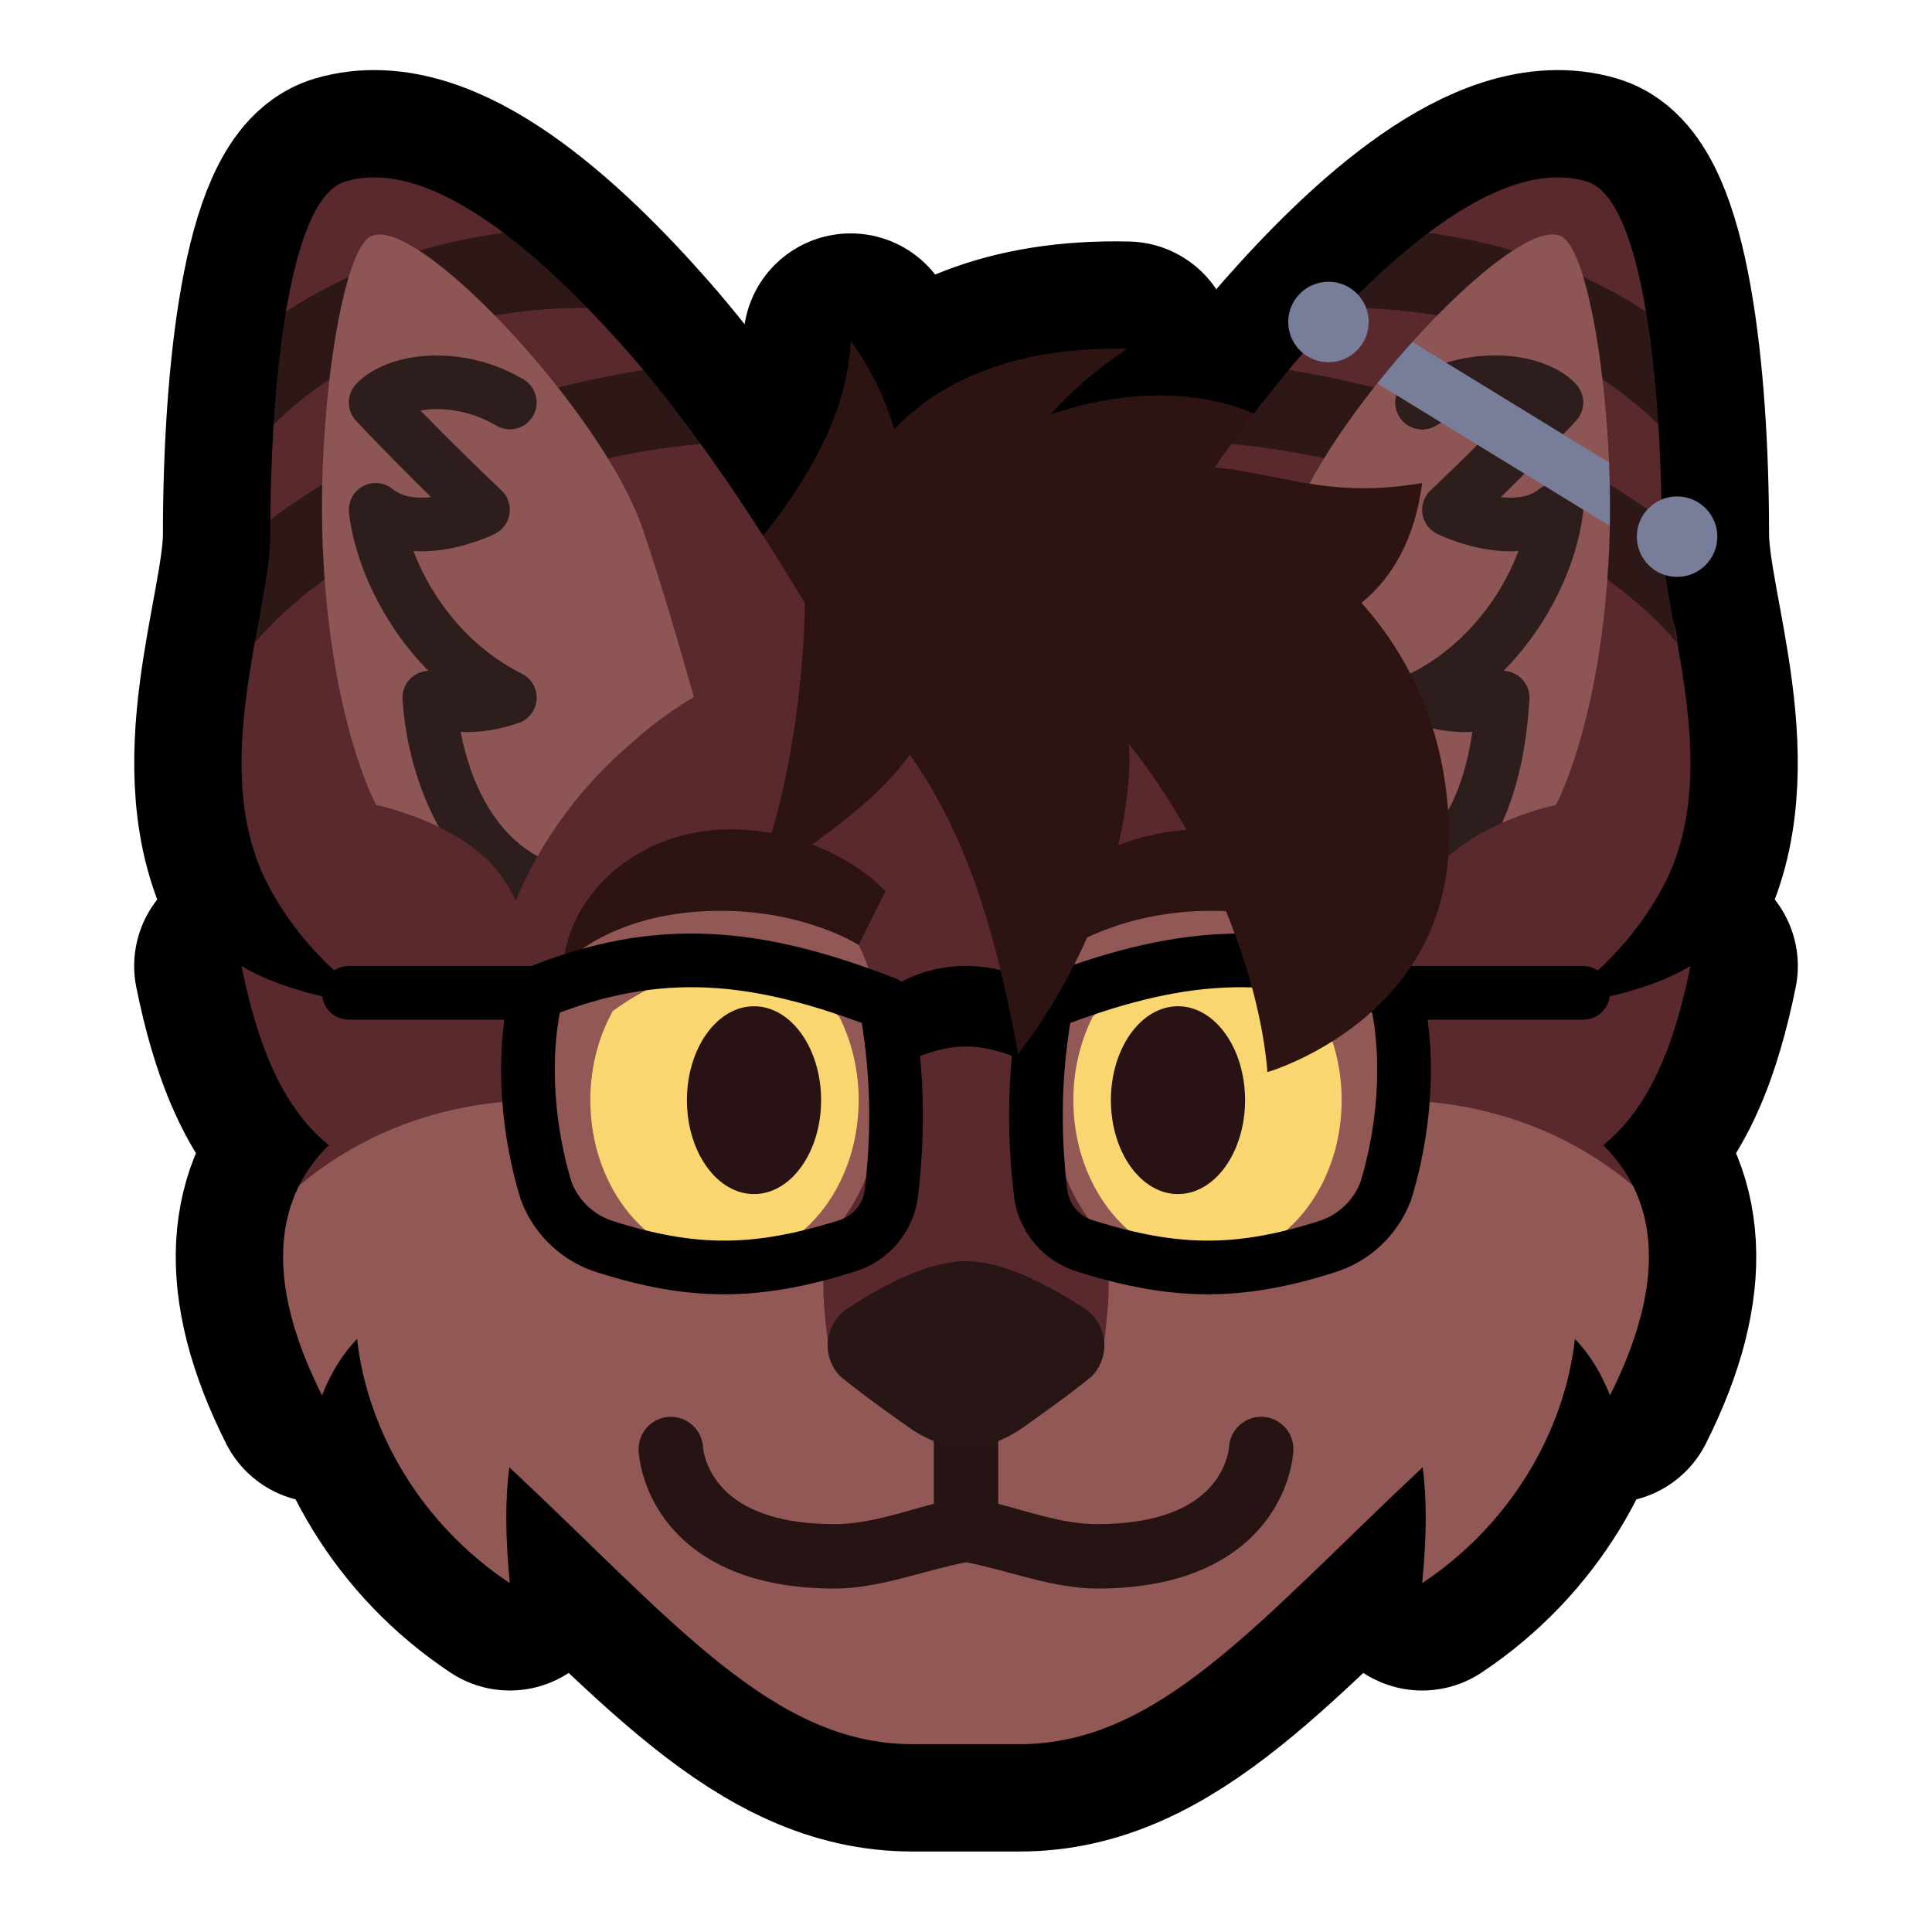 <?xml version="1.0" encoding="UTF-8" standalone="no"?>
<!DOCTYPE svg PUBLIC "-//W3C//DTD SVG 1.1//EN" "http://www.w3.org/Graphics/SVG/1.1/DTD/svg11.dtd">
<svg width="100%" height="100%" viewBox="0 0 36 36" version="1.1" xmlns="http://www.w3.org/2000/svg" xmlns:xlink="http://www.w3.org/1999/xlink" xml:space="preserve" xmlns:serif="http://www.serif.com/" style="fill-rule:evenodd;clip-rule:evenodd;stroke-linecap:round;stroke-linejoin:round;stroke-miterlimit:1.5;">
    <rect id="videah" x="0" y="0" width="36" height="36" style="fill:none;"/>
    <g id="outline">
        <path d="M7.078,18.756c-0.698,-0.469 -1.521,-1.198 -2.078,-2.256c-1.143,-2.172 0.036,-5.055 0.036,-6.543c0,-2.939 0.369,-6.266 1.394,-6.574c1.65,-0.495 3.786,1.484 5.279,3.183c0.883,1.007 1.757,2.243 2.51,3.416c0.927,-1.173 1.582,-2.374 1.632,-3.633c0.364,0.508 0.645,1.065 0.814,1.649c0.819,-0.864 2.188,-1.548 4.335,-1.498c-0.57,0.387 -1.046,0.793 -1.428,1.226c1.332,-0.461 2.712,-0.484 3.792,-0.021c0.305,-0.4 0.616,-0.784 0.927,-1.139c1.493,-1.699 3.629,-3.678 5.279,-3.183c1.025,0.308 1.394,3.635 1.394,6.574c-0,1.488 1.179,4.371 0.036,6.543c-0.557,1.058 -1.38,1.787 -2.078,2.256c0.898,-0.123 1.838,-0.317 2.578,-0.756c-0.274,1.343 -0.708,2.602 -1.626,3.338c1.003,0.992 1.212,2.503 0.126,4.662c-0.17,-0.432 -0.391,-0.777 -0.653,-1.051c-0.194,1.72 -1.195,3.454 -2.847,4.551c0.085,-0.874 0.088,-1.563 0.01,-2.16c-3.04,2.845 -4.901,5.16 -7.51,5.16l-2,0c-2.609,0 -4.47,-2.315 -7.51,-5.16c-0.078,0.597 -0.075,1.286 0.01,2.16c-1.652,-1.097 -2.653,-2.831 -2.847,-4.551c-0.262,0.274 -0.483,0.619 -0.653,1.051c-1.086,-2.159 -0.877,-3.67 0.126,-4.662c-0.918,-0.736 -1.352,-1.995 -1.626,-3.338c0.74,0.439 1.68,0.633 2.578,0.756Z" style="fill:none;stroke:#000;stroke-width:4px;"/>
    </g>
    <path id="rear-hair" serif:id="rear hair" d="M18,13l0,1l-5,0l0,-1l0.484,-2.149c1.3,-1.448 2.304,-2.93 2.367,-4.502c0.364,0.508 0.645,1.065 0.814,1.649c0.819,-0.864 2.188,-1.548 4.335,-1.498c-0.57,0.387 -1.046,0.793 -1.428,1.226c1.868,-0.647 3.829,-0.431 4.928,0.774c-2.17,0.249 -5.011,1.448 -5.5,3l0,1.5l-1,0Z" style="fill:#2d1413;"/>
    <g id="ears-up" serif:id="ears up">
        <path d="M5.328,5.808c0.218,-1.301 0.573,-2.266 1.102,-2.425c0.902,-0.27 1.948,0.198 2.955,0.955c-1.311,0.865 -2.726,1.246 -4.057,1.47Zm-0.29,3.876c0.004,-0.59 0.024,-1.191 0.061,-1.776c1.397,-2.407 3.56,-3.02 5.843,-2.172c0.269,0.276 0.526,0.557 0.767,0.83c0.093,0.107 0.187,0.216 0.28,0.328c-1.681,0.666 -6.435,2.798 -6.951,2.79Zm8.021,-1.408c1.245,1.72 2.344,3.611 2.941,4.724l1,1l0,7l-6,0l-1,1.5l-2,0l0,-0.5c-2.296,-0.11 -3.083,-1.958 -3.5,-4c0.74,0.439 1.68,0.633 2.578,0.756c-0.698,-0.469 -1.521,-1.198 -2.078,-2.256c-0.736,-1.398 -0.509,-3.09 -0.255,-4.516c0.383,-1.698 6.241,-4.77 8.314,-3.708Zm13.556,-3.938c1.007,-0.757 2.053,-1.225 2.955,-0.955c0.529,0.159 0.884,1.124 1.102,2.425c-1.628,-0.079 -2.889,-0.803 -4.057,-1.47Zm-2.604,2.556c0.093,-0.112 0.187,-0.221 0.28,-0.328c0.241,-0.273 0.498,-0.554 0.767,-0.83c2.228,-0.773 4.447,-0.475 5.843,2.172c0.037,0.585 0.057,1.186 0.061,1.776c-0.417,-0.313 -5.259,-2.296 -6.951,-2.79Zm7.244,5.09c0.254,1.426 0.481,3.118 -0.255,4.516c-0.557,1.058 -1.38,1.787 -2.078,2.256c0.898,-0.123 1.838,-0.317 2.578,-0.756c-0.417,2.042 -1.204,3.89 -3.5,4l-0,0.5l-2,0l-1,-1.5l-6,0l-0,-7l1,-1c0.597,-1.113 1.696,-3.004 2.941,-4.724c2.249,-1.073 8.248,1.529 8.314,3.708Z" style="fill:#5a292d;"/>
        <path d="M4.745,11.984c0.142,-0.789 0.291,-1.497 0.291,-2.027c0,-0.091 0.001,-0.182 0.002,-0.273c0.417,-0.313 0.868,-0.605 1.344,-0.872c1.743,-0.98 3.807,-1.64 5.607,-1.918c0.363,0.434 0.723,0.901 1.07,1.382c-1.802,0.144 -4.075,0.794 -5.942,1.843c-0.934,0.525 -1.769,1.147 -2.372,1.865Zm6.197,-6.248c-2.093,-0.004 -4.254,0.615 -5.843,2.172c0.046,-0.744 0.121,-1.463 0.229,-2.1c1.23,-0.808 2.63,-1.278 4.057,-1.47c0.54,0.406 1.068,0.895 1.557,1.398Zm19.959,2.172c-1.589,-1.557 -3.75,-2.176 -5.843,-2.172c0.489,-0.503 1.017,-0.992 1.557,-1.398c1.427,0.192 2.827,0.662 4.057,1.47c0.108,0.637 0.183,1.356 0.229,2.1Zm0.354,4.076c-0.603,-0.718 -1.438,-1.34 -2.372,-1.865c-1.867,-1.049 -4.14,-1.699 -5.942,-1.843c0.347,-0.481 0.707,-0.948 1.07,-1.382c1.8,0.278 3.864,0.938 5.607,1.918c0.476,0.267 0.927,0.559 1.344,0.872c0.001,0.091 0.002,0.182 0.002,0.273c-0,0.53 0.149,1.238 0.291,2.027Z" style="fill:#2d1817;"/>
        <path d="M28.939,8.858c0.067,0.053 -1.674,3.847 -1.349,3.827c-0.058,0.411 0.2,1.96 0.027,2.346c-0.235,0.528 -1.537,1.022 -1.474,0.999c-0.239,0.553 -0.143,1.97 -0.143,1.97l0,1l-4,0l0,-4l0.516,-0c-0,-0 0.915,-3.441 1.525,-5.191c0.271,-0.776 0.895,-1.753 1.622,-2.665c0.132,0.04 0.262,0.083 0.392,0.128c-0.076,0.149 -0.076,0.331 0.016,0.485c0.141,0.236 0.449,0.314 0.686,0.172c0.133,-0.08 0.271,-0.142 0.408,-0.189c0.031,0.015 0.061,0.03 0.091,0.045c-0.102,-0.136 1.824,0.356 1.824,0.356c0.094,-0.098 0.189,-0.198 0.284,-0.298c0.178,-0.189 0.182,-0.482 0.009,-0.676c-0.202,-0.227 -0.571,-0.426 -1.043,-0.505c-0.457,-0.076 -1.015,-0.044 -1.565,0.159c-0.152,-0.143 -0.301,-0.293 -0.448,-0.449c1.157,-1.287 2.382,-2.245 2.805,-1.95c0.42,0.294 0.777,2.217 0.86,4.196c-0.199,-0.045 -0.394,-0.1 -0.586,-0.163l-0.457,0.403Zm-20.76,6.553c-0.612,-0.3 -1.17,-0.411 -1.17,-0.411c-0,-0 -0.855,-1.556 -0.994,-4.801c-0.103,-2.405 0.33,-5.404 0.863,-5.777c0.784,-0.548 4.322,3.213 5.081,5.387c0.61,1.75 1.525,5.191 1.525,5.191l0.516,-0l0,4l-4,0l0,-1c0,0 -0.094,-0.544 -0.341,-1.107c0.005,0.003 0.384,-0.34 0.341,-0.393c-0.321,-0.391 -1.434,-1.291 -1.821,-1.089Zm21.272,-6.126c0.185,0.163 0.367,0.335 0.546,0.515c-0.003,0.134 -0.007,0.267 -0.012,0.399c-0.139,3.245 -0.994,4.801 -0.994,4.801c0,-0 -0.462,0.092 -1.006,0.335c0.01,-0.023 -0.166,-2.816 -0.263,-2.819c0.861,-0.875 1.769,-3.148 1.729,-3.231Z" style="fill:#8d5654;"/>
        <path d="M8.179,15.411c-0.416,-0.748 -0.632,-1.619 -0.678,-2.381c-0.01,-0.172 0.068,-0.337 0.208,-0.437c0.081,-0.058 0.176,-0.089 0.273,-0.093c-0.861,-0.875 -1.368,-2.004 -1.479,-2.941c-0.023,-0.202 0.077,-0.398 0.255,-0.496c0.177,-0.099 0.397,-0.08 0.555,0.047c0.2,0.16 0.452,0.176 0.679,0.157c0.013,-0.001 0.027,-0.002 0.041,-0.004c-0.382,-0.373 -0.891,-0.883 -1.397,-1.42c-0.178,-0.189 -0.182,-0.482 -0.009,-0.676c0.202,-0.227 0.571,-0.426 1.043,-0.505c0.603,-0.1 1.381,-0.013 2.087,0.409c0.236,0.141 0.314,0.449 0.172,0.686c-0.141,0.236 -0.449,0.314 -0.686,0.172c-0.476,-0.285 -1.002,-0.348 -1.409,-0.28c0.806,0.828 1.508,1.486 1.508,1.486c0.15,0.141 0.198,0.358 0.123,0.549c-0.047,0.118 -0.135,0.21 -0.244,0.264c-0.003,0.002 -0.011,0.006 -0.021,0.01c-0.09,0.043 -0.571,0.259 -1.124,0.305c-0.122,0.011 -0.246,0.013 -0.372,0.004c0.332,0.878 1.02,1.788 2.019,2.285c0.18,0.09 0.289,0.28 0.276,0.481c-0.014,0.202 -0.147,0.375 -0.338,0.44c-0.4,0.136 -0.757,0.182 -1.078,0.164c0.186,0.969 0.668,2.002 1.612,2.403c0.254,0.108 0.373,0.401 0.265,0.655c-0.108,0.254 -0.401,0.373 -0.655,0.265c-0.05,-0.021 -0.099,-0.043 -0.146,-0.067c-0.138,-0.311 -0.322,-0.627 -0.564,-0.86c-0.274,-0.264 -0.602,-0.467 -0.916,-0.622Zm18.151,1.508c-0.063,0.023 -0.127,0.043 -0.194,0.062c-0.265,0.075 -0.542,-0.079 -0.617,-0.345c-0.075,-0.265 0.079,-0.542 0.345,-0.617c0.628,-0.178 1.003,-0.631 1.239,-1.159c0.172,-0.387 0.273,-0.813 0.332,-1.223c-0.326,0.019 -0.689,-0.025 -1.096,-0.164c-0.191,-0.065 -0.324,-0.238 -0.338,-0.44c-0.013,-0.201 0.096,-0.391 0.276,-0.481c0.999,-0.497 1.688,-1.407 2.018,-2.285c-0.125,0.009 -0.249,0.007 -0.371,-0.004c-0.553,-0.046 -1.034,-0.262 -1.124,-0.305c-0.01,-0.004 -0.018,-0.008 -0.021,-0.01c-0.109,-0.054 -0.197,-0.146 -0.244,-0.264c-0.075,-0.191 -0.027,-0.408 0.123,-0.549c-0,0 0.481,-0.451 1.103,-1.075c0.291,0.169 0.576,0.354 0.856,0.556c-0.238,0.241 -0.46,0.461 -0.65,0.647c0.014,0.002 0.027,0.003 0.041,0.004c0.227,0.019 0.479,0.003 0.679,-0.157c0.129,-0.104 0.299,-0.135 0.453,-0.09c0.105,0.086 0.209,0.174 0.311,0.265c0.04,0.083 0.057,0.178 0.046,0.274c-0.111,0.937 -0.618,2.066 -1.479,2.941c0.097,0.004 0.192,0.035 0.273,0.093c0.14,0.1 0.218,0.265 0.208,0.437c-0.042,0.694 -0.164,1.522 -0.483,2.237c-0.01,0.023 -0.021,0.045 -0.031,0.068c-0.361,0.161 -0.758,0.388 -1.08,0.698c-0.249,0.239 -0.437,0.567 -0.575,0.886Zm1.425,-9.293c-0.343,-0.236 -0.672,-0.505 -0.99,-0.805c0.55,-0.203 1.108,-0.235 1.565,-0.159c0.472,0.079 0.841,0.278 1.043,0.505c0.173,0.194 0.169,0.487 -0.009,0.676c-0.141,0.149 -0.282,0.297 -0.421,0.44c-0.318,-0.135 -0.626,-0.297 -0.924,-0.483c0.048,-0.05 0.097,-0.1 0.147,-0.151c-0.127,-0.021 -0.266,-0.03 -0.411,-0.023Zm-0.59,0.114c-0.137,0.047 -0.275,0.109 -0.408,0.189c-0.237,0.142 -0.545,0.064 -0.686,-0.172c-0.092,-0.154 -0.092,-0.336 -0.016,-0.485c0.378,0.133 0.748,0.289 1.11,0.468Z" style="fill:#2e1d1d;"/>
        <path d="M29.997,9.8l-4.334,-2.656c0.212,-0.265 0.432,-0.525 0.654,-0.772l3.665,2.246c0.017,0.396 0.022,0.794 0.015,1.182Zm-5.243,-4.55c0.414,-0 0.75,0.336 0.75,0.75c0,0.414 -0.336,0.75 -0.75,0.75c-0.414,-0 -0.75,-0.336 -0.75,-0.75c0,-0.414 0.336,-0.75 0.75,-0.75Zm6.496,4c0.414,-0 0.75,0.336 0.75,0.75c0,0.414 -0.336,0.75 -0.75,0.75c-0.414,0 -0.75,-0.336 -0.75,-0.75c0,-0.414 0.336,-0.75 0.75,-0.75Z" style="fill:#787d99;"/>
    </g>
    <g id="head-mouth-closed" serif:id="head mouth closed">
        <path d="M16.544,12l2.912,0c1.822,-0 3.512,0.693 4.787,1.856c0.162,0.137 0.318,0.281 0.469,0.432c1.415,1.415 2.231,3.316 2.285,5.311c0.197,0.292 0.489,0.514 0.835,0.622c1.216,0.367 2.145,0.974 2.595,1.871c-1.427,0.908 -9.751,4.101 -9.852,4.908l-5.15,0c-0.101,-0.807 -8.425,-4 -9.852,-4.908c0.45,-0.897 1.379,-1.504 2.595,-1.871c0.346,-0.108 0.638,-0.33 0.835,-0.622c0.054,-1.995 0.87,-3.896 2.285,-5.311c0.151,-0.151 0.307,-0.295 0.469,-0.432c1.275,-1.163 2.965,-1.856 4.787,-1.856Z" style="fill:#5a292d;"/>
        <path d="M30.427,22.092c0.478,0.955 0.413,2.237 -0.427,3.908c-0.17,-0.432 -0.391,-0.777 -0.653,-1.051c-0.194,1.72 -1.195,3.454 -2.847,4.551c0.085,-0.874 0.088,-1.563 0.01,-2.16c-3.04,2.845 -4.901,5.16 -7.51,5.16l-2,0c-2.609,0 -4.47,-2.315 -7.51,-5.16c-0.078,0.597 -0.075,1.286 0.01,2.16c-1.652,-1.097 -2.653,-2.831 -2.847,-4.551c-0.262,0.274 -0.483,0.619 -0.653,1.051c-0.84,-1.671 -0.905,-2.953 -0.427,-3.908c1.088,-0.913 2.566,-1.568 4.427,-1.592c0,-2.762 1.8,-4.939 4.228,-4.426c1.123,0.237 2.272,1.543 2.272,3.926c0,2.027 -1,2.97 -1,2.97c-0.221,0.553 -0.176,1.223 -0.075,2.03l5.15,0c0.101,-0.807 0.146,-1.477 -0.075,-2.03c0,-0 -1,-0.943 -1,-2.97c0,-2.383 1.149,-3.689 2.272,-3.926c2.428,-0.513 4.228,1.664 4.228,4.426c1.861,0.024 3.339,0.679 4.427,1.592Z" style="fill:#915856;"/>
    </g>
    <g id="face">
        <path d="M18,29.11c-0.795,0.156 -1.623,0.49 -2.444,0.49c-1.395,0 -2.238,-0.401 -2.757,-0.85c-0.882,-0.764 -0.899,-1.728 -0.899,-1.728c-0.012,-0.331 0.247,-0.609 0.578,-0.622c0.331,-0.012 0.609,0.247 0.622,0.578c-0,-0 0.036,0.476 0.485,0.864c0.368,0.319 0.98,0.558 1.971,0.558c0.618,0 1.238,-0.22 1.844,-0.379l0,-2.021c0,-0.331 0.269,-0.6 0.6,-0.6c0.331,0 0.6,0.269 0.6,0.6l0,2.021c0.606,0.159 1.226,0.379 1.844,0.379c0.991,0 1.603,-0.239 1.971,-0.558c0.449,-0.388 0.485,-0.864 0.485,-0.864c0.013,-0.331 0.291,-0.59 0.622,-0.578c0.331,0.013 0.59,0.291 0.578,0.622c-0,0 -0.017,0.964 -0.899,1.728c-0.519,0.449 -1.362,0.85 -2.757,0.85c-0.821,0 -1.649,-0.334 -2.444,-0.49Z" style="fill:#261414;"/>
        <path d="M15.637,18.943c0.23,0.454 0.363,0.987 0.363,1.557c-0,1.656 -1.12,3 -2.5,3c-1.38,0 -2.5,-1.344 -2.5,-3c-0,-0.615 0.154,-1.186 0.419,-1.662c0.736,-0.534 1.599,-0.869 2.31,-0.838c0.665,0.029 1.374,0.425 1.908,0.943Zm8.944,-0.105c0.265,0.476 0.419,1.047 0.419,1.662c-0,1.656 -1.12,3 -2.5,3c-1.38,0 -2.5,-1.344 -2.5,-3c-0,-0.57 0.133,-1.103 0.363,-1.557c0.534,-0.518 1.243,-0.914 1.908,-0.943c0.711,-0.031 1.574,0.304 2.31,0.838Z" style="fill:#f9d670;"/>
        <path d="M14.05,18.75c0.69,-0 1.25,0.784 1.25,1.75c-0,0.966 -0.56,1.75 -1.25,1.75c-0.69,-0 -1.25,-0.784 -1.25,-1.75c-0,-0.966 0.56,-1.75 1.25,-1.75Zm7.9,-0c0.69,-0 1.25,0.784 1.25,1.75c-0,0.966 -0.56,1.75 -1.25,1.75c-0.69,-0 -1.25,-0.784 -1.25,-1.75c-0,-0.966 0.56,-1.75 1.25,-1.75Z" style="fill:#281214;"/>
        <path d="M18,27c-0.225,-0 -0.68,-0.126 -1.074,-0.409c-0.22,-0.158 -0.793,-0.556 -1.265,-0.941c-0.179,-0.181 -0.264,-0.434 -0.232,-0.686c0.032,-0.252 0.179,-0.475 0.397,-0.605c0.618,-0.399 1.462,-0.859 2.174,-0.859c0.712,0 1.556,0.46 2.174,0.859c0.218,0.13 0.365,0.353 0.397,0.605c0.032,0.252 -0.053,0.505 -0.232,0.686c-0.472,0.385 -1.045,0.783 -1.265,0.941c-0.394,0.283 -0.849,0.409 -1.074,0.409Z" style="fill:#281515;"/>
        <path d="M10.5,17.972c0.089,-1.334 1.508,-2.697 3.5,-2.5c1.655,0.165 2.5,1.136 2.5,1.136l-0.5,1c0,0 -0.955,-0.617 -2.5,-0.636c-2.099,-0.024 -3,1 -3,1Zm15,0c0,0 -0.901,-1.024 -3,-1c-1.545,0.019 -2.5,0.636 -2.5,0.636l-0.5,-1c0,0 0.845,-0.971 2.5,-1.136c1.992,-0.197 3.411,1.166 3.5,2.5Z" style="fill:#2d1413;"/>
    </g>
    <g id="glasses">
        <path d="M10,18.5c2.287,-0.93 4.121,-0.726 6.5,0.194c0.219,1.147 0.255,2.328 0.109,3.541c-0.059,0.462 -0.383,0.846 -0.828,0.981c-1.687,0.533 -2.874,0.53 -4.485,0.021c-0.515,-0.154 -0.929,-0.541 -1.118,-1.044c-0.316,-1.022 -0.487,-2.424 -0.178,-3.693Z" style="fill:none;stroke:#000;stroke-width:1px;"/>
        <path d="M26,18.5c-2.287,-0.93 -4.121,-0.726 -6.5,0.194c-0.219,1.147 -0.255,2.328 -0.109,3.541c0.059,0.462 0.383,0.846 0.828,0.981c1.687,0.533 2.874,0.53 4.485,0.021c0.515,-0.154 0.929,-0.541 1.118,-1.044c0.316,-1.022 0.487,-2.424 0.178,-3.693Z" style="fill:none;stroke:#000;stroke-width:1px;"/>
        <path d="M6.5,18.5l3.5,0" style="fill:none;stroke:#000;stroke-width:1px;"/>
        <path d="M29.5,18.5l-3.5,0" style="fill:none;stroke:#000;stroke-width:1px;"/>
        <path d="M16.5,18.5c0,0 0.521,-0.5 1.5,-0.5c0.979,0 0,1.5 0,1.5c-0.763,0 -1.5,0.5 -1.5,0.5l0,-1.5Z"/>
        <path d="M19.5,18.5c0,0 -0.521,-0.5 -1.5,-0.5c-0.979,0 0,1.5 0,1.5c0.763,0 1.5,0.5 1.5,0.5l0,-1.5Z"/>
    </g>
    <path id="front-hair" serif:id="front hair" d="M25.369,11.234c0.97,1.081 1.603,2.524 1.631,4.266c0.056,3.488 -3.383,4.477 -3.383,4.477c-0.154,-1.898 -1.162,-4.344 -2.582,-6.112c0.013,0.166 0.015,0.339 0.004,0.518c-0.176,2.979 -2.069,5.253 -2.069,5.253c-0.363,-1.96 -0.849,-3.924 -2.016,-5.572c-0.679,0.931 -1.786,1.667 -2.954,2.436c0.522,-1.004 1,-3.322 1,-5.5l0.909,0.273l0.091,-0.273l0,-1l3,0l0.102,0.204c0.272,-0.622 0.601,-1.189 0.898,-1.204c3.171,-0.912 3.839,0.461 6.5,0c-0.132,1.033 -0.548,1.757 -1.131,2.234Z" style="fill:#2d1413;"/>
</svg>

